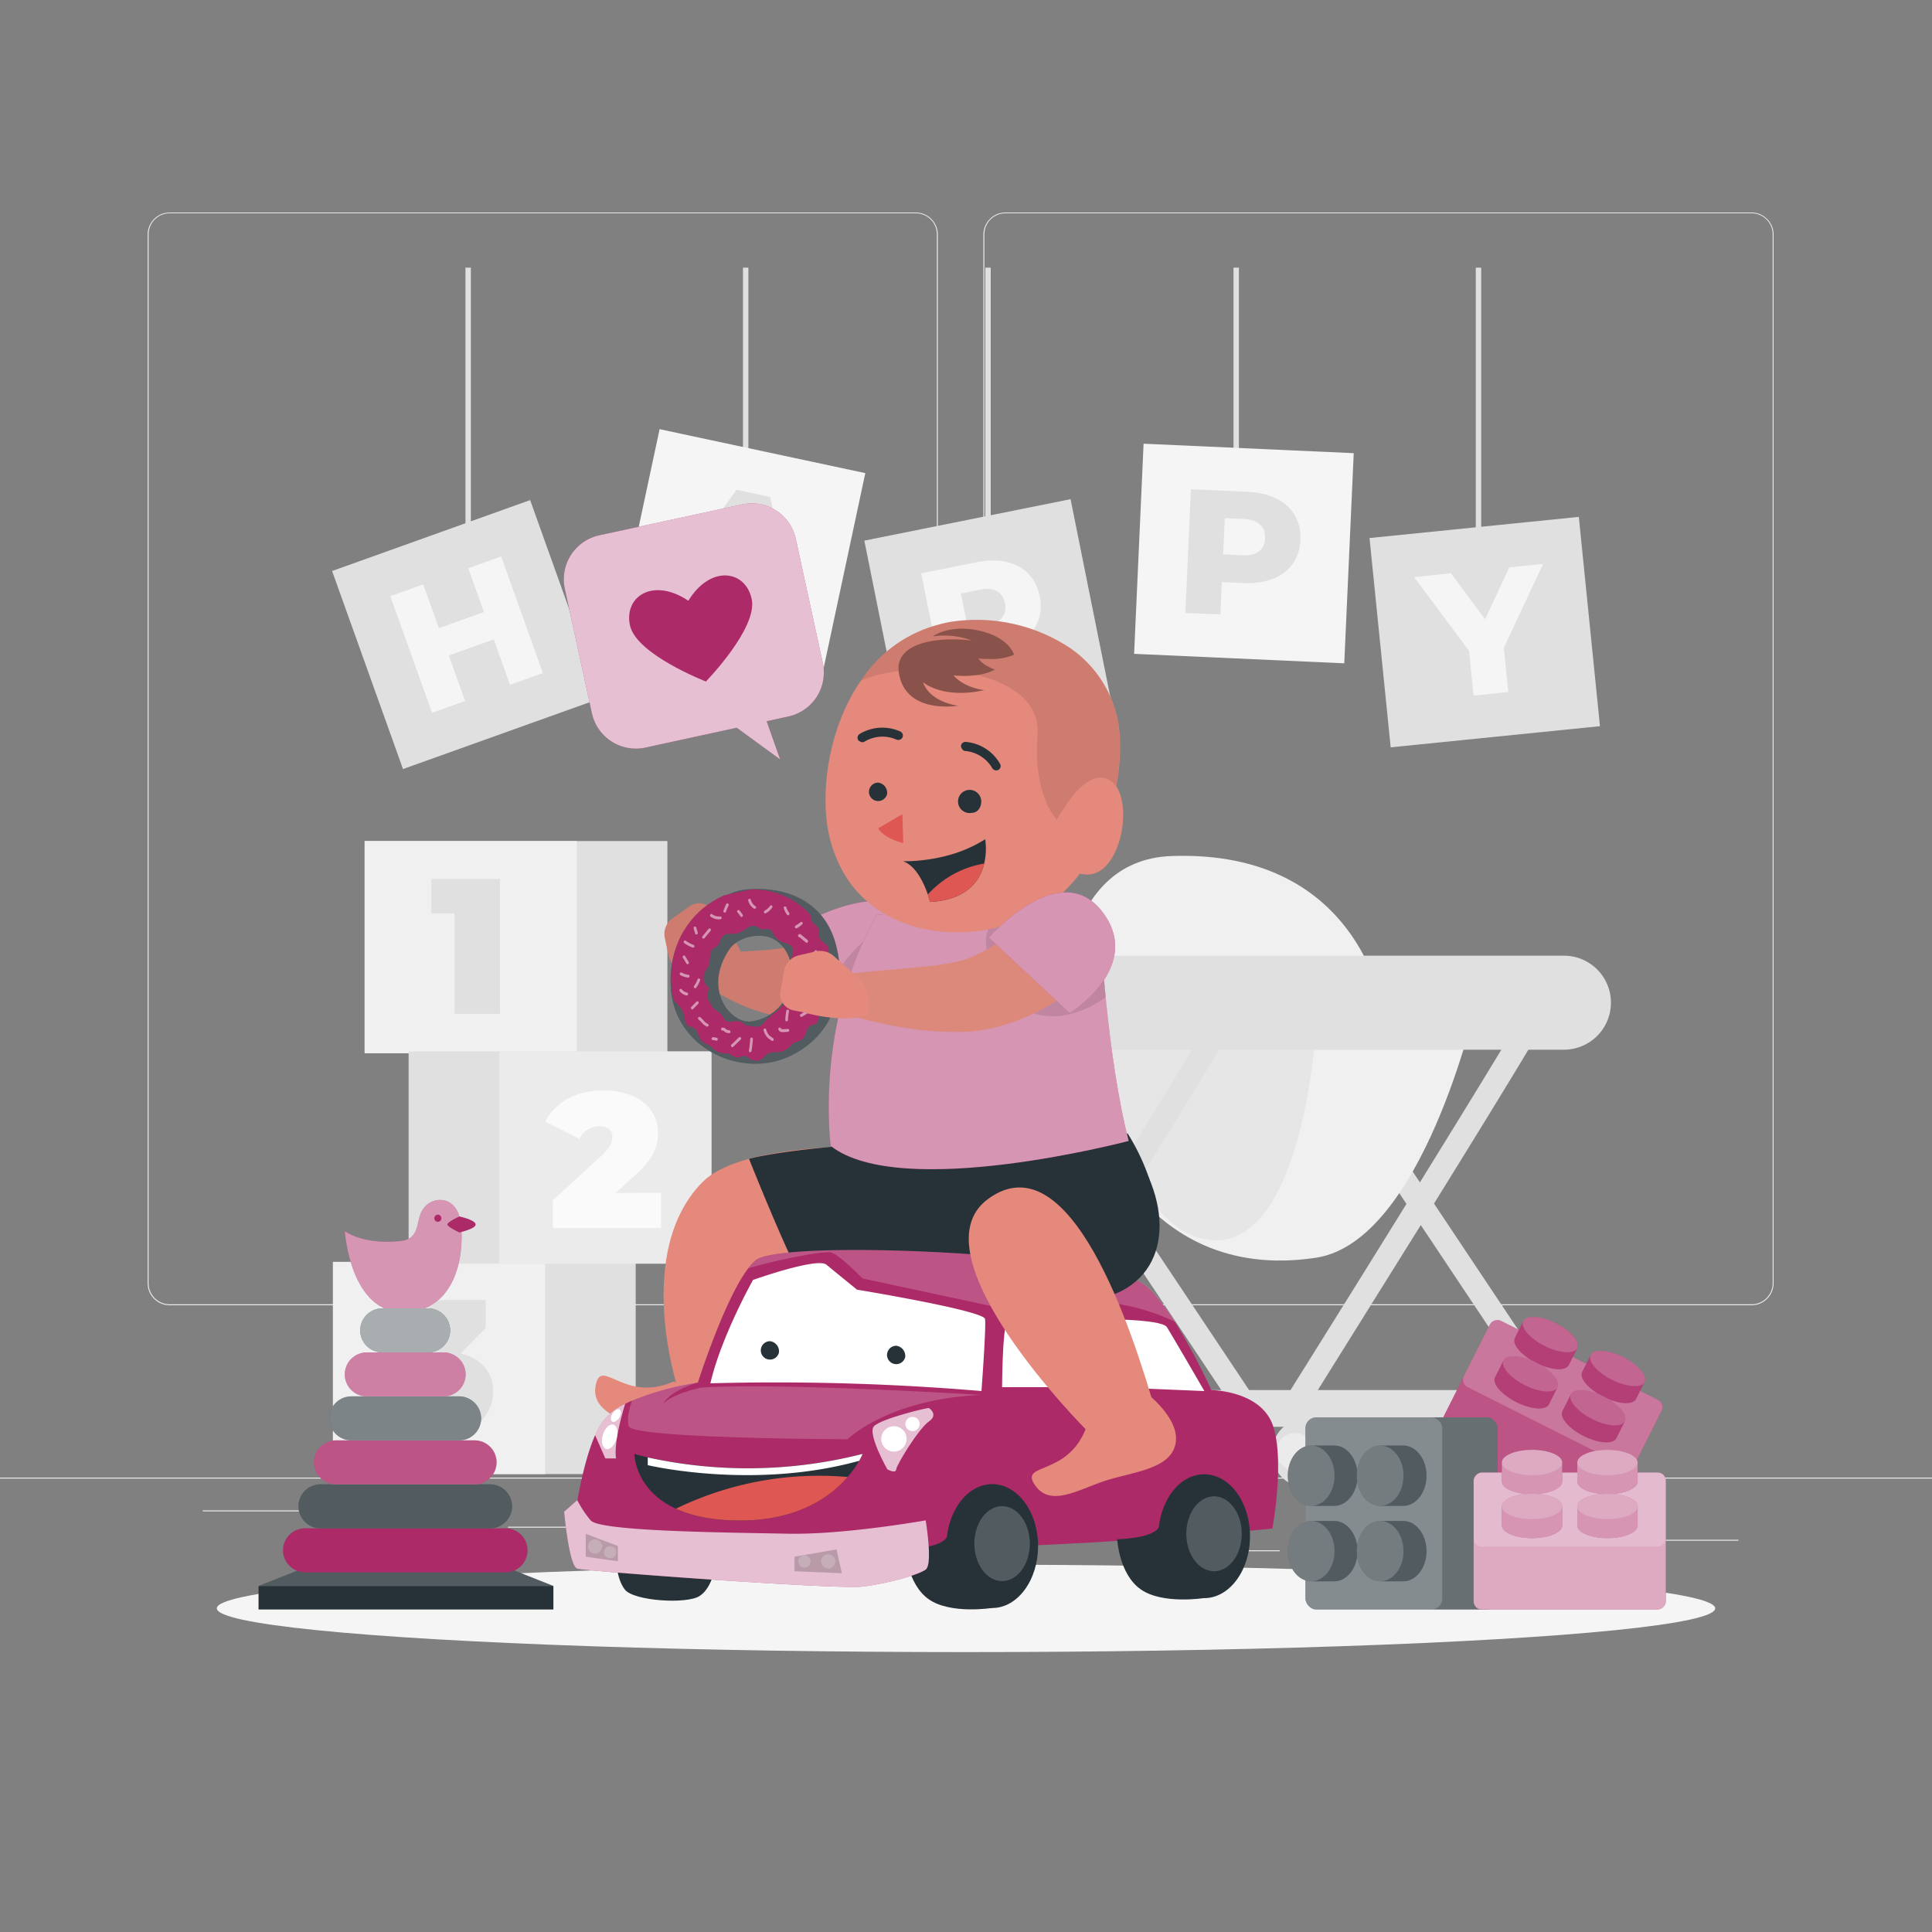 <svg xmlns="http://www.w3.org/2000/svg" viewBox="0 0 500 500"><rect x="0" y="0" width="500" height="500" fill="#808080" stroke="none"/><g id="freepik--background-complete--inject-2"><rect y="382.4" width="500" height="0.25" style="fill:#ebebeb"></rect><rect x="416.78" y="398.49" width="33.12" height="0.25" style="fill:#ebebeb"></rect><rect x="322.53" y="401.21" width="8.69" height="0.25" style="fill:#ebebeb"></rect><rect x="396.59" y="389.21" width="19.19" height="0.25" style="fill:#ebebeb"></rect><rect x="52.46" y="390.89" width="43.19" height="0.25" style="fill:#ebebeb"></rect><rect x="104.56" y="390.89" width="6.33" height="0.25" style="fill:#ebebeb"></rect><rect x="131.47" y="395.11" width="93.68" height="0.25" style="fill:#ebebeb"></rect><path d="M237,337.8H43.91a5.71,5.71,0,0,1-5.7-5.71V60.66A5.71,5.71,0,0,1,43.91,55H237a5.71,5.71,0,0,1,5.71,5.71V332.09A5.71,5.71,0,0,1,237,337.8ZM43.91,55.2a5.46,5.46,0,0,0-5.45,5.46V332.09a5.46,5.46,0,0,0,5.45,5.46H237a5.47,5.47,0,0,0,5.46-5.46V60.66A5.47,5.47,0,0,0,237,55.2Z" style="fill:#ebebeb"></path><path d="M453.31,337.8H260.21a5.72,5.72,0,0,1-5.71-5.71V60.66A5.72,5.72,0,0,1,260.21,55h193.1A5.71,5.71,0,0,1,459,60.66V332.09A5.71,5.71,0,0,1,453.31,337.8ZM260.21,55.2a5.47,5.47,0,0,0-5.46,5.46V332.09a5.47,5.47,0,0,0,5.46,5.46h193.1a5.47,5.47,0,0,0,5.46-5.46V60.66a5.47,5.47,0,0,0-5.46-5.46Z" style="fill:#ebebeb"></path><rect x="86.17" y="326.58" width="78.35" height="54.91" style="fill:#e0e0e0"></rect><rect x="86.17" y="326.58" width="54.91" height="54.91" style="fill:#f0f0f0"></rect><path d="M127.61,360.13c0,6-4.79,12-16,12A29.64,29.64,0,0,1,97.9,369l4-8.67a19.14,19.14,0,0,0,9.37,2.54c2.64,0,4.53-.9,4.53-2.69,0-1.5-1.14-2.39-4.13-2.39H107v-7.23l5.14-5.23H99.7v-8.87h26v7.22l-6.48,6.58C124.71,351.56,127.61,355.29,127.61,360.13Z" style="fill:#e0e0e0"></path><rect x="94.37" y="217.66" width="78.35" height="54.91" style="fill:#e0e0e0"></rect><rect x="94.37" y="217.66" width="54.91" height="54.91" style="fill:#f0f0f0"></rect><path d="M129.4,227.49v34.88H117.64v-26h-6v-8.87Z" style="fill:#e0e0e0"></path><rect x="105.76" y="272.12" width="78.35" height="54.91" transform="translate(289.86 599.15) rotate(180)" style="fill:#e0e0e0"></rect><rect x="129.19" y="272.12" width="54.91" height="54.91" transform="translate(313.3 599.15) rotate(180)" style="fill:#ebebeb"></rect><path d="M171.09,308.71v9.12h-28v-7.22L155.74,299c2.39-2.24,2.74-3.59,2.74-4.79,0-1.69-1.15-2.74-3.39-2.74a5.7,5.7,0,0,0-5.13,3.24l-8.87-4.43c2.54-4.79,7.57-8.08,15.1-8.08,8.27,0,14.1,4.29,14.1,10.92,0,3.44-.9,6.53-6,11.11l-5,4.53Z" style="fill:#fafafa"></path><path d="M409.16,368.5H328.5l2.88-4.59c9.88-15.77,21.75-34.8,32.61-52.34l-33.15-49.74,5-3.33L367.47,306c15.21-24.58,27.69-45,28.65-47.35a2.39,2.39,0,0,0-.16.91h6c0,1.24,0,2.15-30.84,51.93Zm-69.83-6H398l-30.3-45.45C356,335.79,344.53,354.2,339.33,362.5Z" style="fill:#e0e0e0"></path><path d="M303.19,221.54c50.14-1.76,55.16,41.81,55.16,41.81l23.5-3S368,321.27,340.64,325.49s-54.73-8.81-65.57-59.94C274.24,261.66,274.11,222.56,303.19,221.54Z" style="fill:#f0f0f0"></path><path d="M279.65,267.69s11.7,53,34.8,53.29,26.19-55.43,26.19-55.43Z" style="fill:#e6e6e6"></path><path d="M404.74,271.66H251.94a12.16,12.16,0,0,1-12.16-12.17h0a12.16,12.16,0,0,1,12.16-12.16h152.8a12.17,12.17,0,0,1,12.17,12.16h0A12.17,12.17,0,0,1,404.74,271.66Z" style="fill:#e0e0e0"></path><path d="M405.14,369.25H251.54a4.75,4.75,0,0,1-4.75-4.75h0a4.75,4.75,0,0,1,4.75-4.75h153.6a4.74,4.74,0,0,1,4.75,4.75h0A4.75,4.75,0,0,1,405.14,369.25Z" style="fill:#e0e0e0"></path><path d="M329.1,368.5H248.45l2.87-4.59c9.89-15.77,21.76-34.8,32.62-52.34l-33.15-49.74,5-3.33L287.42,306c15.21-24.58,27.69-45,28.65-47.35a2.39,2.39,0,0,0-.16.91h6c0,1.24,0,2.15-30.84,51.93Zm-69.82-6H317.9l-30.3-45.45C276,335.79,264.48,354.2,259.28,362.5Z" style="fill:#e0e0e0"></path><ellipse cx="252.4" cy="376" rx="8.24" ry="8.74" style="fill:#e0e0e0"></ellipse><ellipse cx="250.14" cy="376" rx="4.87" ry="5.16" style="fill:#ebebeb"></ellipse><ellipse cx="319.44" cy="376" rx="8.24" ry="8.74" style="fill:#e0e0e0"></ellipse><ellipse cx="317.19" cy="376" rx="4.87" ry="5.16" style="fill:#ebebeb"></ellipse><ellipse cx="404.49" cy="376" rx="8.24" ry="8.74" style="fill:#e0e0e0"></ellipse><path d="M407.11,376a4.87,4.87,0,1,1-4.87-5.16A5,5,0,0,1,407.11,376Z" style="fill:#ebebeb"></path><ellipse cx="337.45" cy="376" rx="8.24" ry="8.74" style="fill:#e0e0e0"></ellipse><path d="M340.06,376a4.87,4.87,0,1,1-4.86-5.16A5,5,0,0,1,340.06,376Z" style="fill:#ebebeb"></path><rect x="120.46" y="69.27" width="1.4" height="77.79" style="fill:#e0e0e0"></rect><rect x="192.28" y="69.27" width="1.4" height="70.91" style="fill:#e0e0e0"></rect><rect x="255" y="69.27" width="1.4" height="86.54" style="fill:#e0e0e0"></rect><rect x="319.23" y="69.27" width="1.4" height="77.79" style="fill:#e0e0e0"></rect><rect x="381.93" y="69.27" width="1.4" height="82.6" style="fill:#e0e0e0"></rect><rect x="93.52" y="137.02" width="54.44" height="54.44" transform="translate(-48.29 50.3) rotate(-19.7)" style="fill:#e0e0e0"></rect><path d="M129.69,144l10.81,30.18L132,177.24l-4.21-11.77-11.64,4.17,4.21,11.77-8.54,3.06L101,154.29l8.53-3.06,4.06,11.34,11.65-4.17-4.06-11.34Z" style="fill:#f5f5f5"></path><rect x="164.42" y="116.15" width="54.44" height="54.44" transform="translate(34.18 -36.87) rotate(12.06)" style="fill:#f5f5f5"></rect><path d="M196.13,154.35l-13.26-2.83-3.76,5.56-9.05-1.93,20.54-28.39,8.73,1.86,7.19,34.32-9.23-2Zm-1.2-7.09L193,136.36l-6.17,9.17Z" style="fill:#e0e0e0"></path><rect x="228.52" y="134.03" width="54.44" height="54.44" transform="translate(-26.77 53.57) rotate(-11.37)" style="fill:#e0e0e0"></rect><path d="M269.08,154.32c1.44,7.14-3.06,12.67-11.64,14.39l-5.47,1.1,1.65,8.22-8.89,1.78-6.32-31.43,14.37-2.88C261.35,143.77,267.64,147.13,269.08,154.32Zm-9,1.8c-.59-2.92-2.77-4.25-6.45-3.51l-4.94,1,1.85,9.21,4.94-1C259.18,161.07,260.68,159,260.1,156.12Z" style="fill:#f5f5f5"></path><rect x="294.71" y="116.03" width="54.44" height="54.44" transform="translate(6.77 -14.35) rotate(2.58)" style="fill:#f5f5f5"></rect><path d="M336.55,139.74c-.33,7.27-6,11.56-14.76,11.16l-5.59-.25-.37,8.37-9.06-.4,1.44-32,14.64.66C331.59,127.64,336.88,132.42,336.55,139.74Zm-9.15-.41c.13-3-1.67-4.8-5.42-5l-5-.23-.42,9.38,5,.23C325.31,143.91,327.26,142.26,327.4,139.33Z" style="fill:#e0e0e0"></path><rect x="357.03" y="136.39" width="54.44" height="54.44" transform="translate(-14.5 39.44) rotate(-5.77)" style="fill:#e0e0e0"></rect><path d="M389.19,167.66l1.16,11.44-9,.91-1.17-11.57-14.21-19.09,9.52-1,8.84,11.91,6.29-13.43,8.75-.89Z" style="fill:#f5f5f5"></path></g><g id="freepik--Shadow--inject-2"><ellipse id="freepik--path--inject-2" cx="250" cy="416.24" rx="193.89" ry="11.32" style="fill:#f5f5f5"></ellipse></g><g id="freepik--toy-2--inject-2"><rect x="383.07" y="343.06" width="35.45" height="49.73" rx="2.09" transform="translate(909.6 175.23) rotate(116.71)" style="fill:#AB2A67"></rect><rect x="383.07" y="343.06" width="35.45" height="49.73" rx="2.09" transform="translate(909.6 175.23) rotate(116.71)" style="fill:#fff;opacity:0.2"></rect><rect x="394.85" y="335.8" width="19.19" height="49.73" rx="2.09" transform="translate(908.4 161.45) rotate(116.71)" style="fill:#fff;opacity:0.2"></rect><path d="M423.41,362.07c.26-.52,1.95-3.87,2.21-4.4.82-1.61-1.65-4.5-5.5-6.44s-7.64-2.2-8.45-.58l-2.21,4.4c-.82,1.62,1.65,4.5,5.5,6.44S422.6,363.69,423.41,362.07Z" style="fill:#AB2A67"></path><path d="M423.41,362.07c.26-.52,1.95-3.87,2.21-4.4.82-1.61-1.65-4.5-5.5-6.44s-7.64-2.2-8.45-.58l-2.21,4.4c-.82,1.62,1.65,4.5,5.5,6.44S422.6,363.69,423.41,362.07Z" style="fill:#fff;opacity:0.1"></path><path d="M417.17,357.09c-3.85-1.94-6.32-4.82-5.5-6.44s4.6-1.35,8.45.58,6.32,4.83,5.5,6.44S421,359,417.17,357.09Z" style="fill:#fff;opacity:0.2"></path><path d="M406,353.3c.27-.53,1.95-3.88,2.22-4.4.81-1.62-1.66-4.5-5.51-6.44s-7.64-2.2-8.45-.58c-.26.52-2,3.87-2.21,4.4-.82,1.61,1.65,4.5,5.5,6.44S405.16,354.91,406,353.3Z" style="fill:#AB2A67"></path><path d="M406,353.3c.27-.53,1.95-3.88,2.22-4.4.81-1.62-1.66-4.5-5.51-6.44s-7.64-2.2-8.45-.58c-.26.52-2,3.87-2.21,4.4-.82,1.61,1.65,4.5,5.5,6.44S405.16,354.91,406,353.3Z" style="fill:#fff;opacity:0.1"></path><path d="M399.73,348.32c-3.85-1.94-6.31-4.82-5.5-6.44s4.6-1.36,8.45.58,6.32,4.82,5.51,6.44S403.59,350.26,399.73,348.32Z" style="fill:#fff;opacity:0.2"></path><path d="M418.3,372.23c.26-.53,1.95-3.88,2.21-4.4.82-1.62-1.65-4.5-5.5-6.44s-7.64-2.2-8.45-.58c-.27.52-1.95,3.87-2.21,4.4-.82,1.62,1.65,4.5,5.5,6.44S417.49,373.85,418.3,372.23Z" style="fill:#AB2A67"></path><path d="M418.3,372.23c.26-.53,1.95-3.88,2.21-4.4.82-1.62-1.65-4.5-5.5-6.44s-7.64-2.2-8.45-.58c-.27.52-1.95,3.87-2.21,4.4-.82,1.62,1.65,4.5,5.5,6.44S417.49,373.85,418.3,372.23Z" style="fill:#fff;opacity:0.1"></path><path d="M412.06,367.25c-3.85-1.94-6.32-4.82-5.5-6.44s4.59-1.36,8.45.58,6.32,4.82,5.5,6.44S415.92,369.19,412.06,367.25Z" style="fill:#fff;opacity:0.2"></path><path d="M400.86,363.46l2.21-4.4c.82-1.62-1.65-4.5-5.5-6.44s-7.64-2.2-8.45-.58c-.26.52-1.95,3.87-2.21,4.4-.82,1.61,1.65,4.49,5.5,6.43S400.05,365.07,400.86,363.46Z" style="fill:#AB2A67"></path><path d="M400.86,363.46l2.21-4.4c.82-1.62-1.65-4.5-5.5-6.44s-7.64-2.2-8.45-.58c-.26.52-1.95,3.87-2.21,4.4-.82,1.61,1.65,4.49,5.5,6.43S400.05,365.07,400.86,363.46Z" style="fill:#fff;opacity:0.1"></path><path d="M394.62,358.48c-3.85-1.94-6.31-4.83-5.5-6.44s4.6-1.36,8.45.58,6.32,4.82,5.5,6.44S398.48,360.41,394.62,358.48Z" style="fill:#fff;opacity:0.2"></path><rect x="337.84" y="366.81" width="49.73" height="49.73" rx="2.83" style="fill:#263238"></rect><rect x="337.84" y="366.81" width="49.73" height="49.73" rx="2.83" style="fill:#fff;opacity:0.3"></rect><rect x="337.84" y="366.81" width="35.42" height="49.73" rx="2.83" style="fill:#fff;opacity:0.2"></rect><path d="M345.28,374.1h-5.95c-3.34,0-6.05,3.5-6.05,7.81s2.71,7.81,6.05,7.81h5.95c3.34,0,6.05-3.49,6.05-7.81S348.62,374.1,345.28,374.1Z" style="fill:#263238"></path><path d="M345.28,374.1h-5.95c-3.34,0-6.05,3.5-6.05,7.81s2.71,7.81,6.05,7.81h5.95c3.34,0,6.05-3.49,6.05-7.81S348.62,374.1,345.28,374.1Z" style="fill:#fff;opacity:0.2"></path><ellipse cx="339.33" cy="381.91" rx="6.05" ry="7.81" style="fill:#fff;opacity:0.2"></ellipse><path d="M345.28,393.62h-5.95c-3.34,0-6.05,3.5-6.05,7.81s2.71,7.81,6.05,7.81h5.95c3.34,0,6.05-3.49,6.05-7.81S348.62,393.62,345.28,393.62Z" style="fill:#263238"></path><path d="M345.28,393.62h-5.95c-3.34,0-6.05,3.5-6.05,7.81s2.71,7.81,6.05,7.81h5.95c3.34,0,6.05-3.49,6.05-7.81S348.62,393.62,345.28,393.62Z" style="fill:#fff;opacity:0.2"></path><ellipse cx="339.33" cy="401.43" rx="6.05" ry="7.81" style="fill:#fff;opacity:0.2"></ellipse><path d="M363.13,374.1h-5.95c-3.34,0-6.05,3.5-6.05,7.81s2.71,7.81,6.05,7.81h5.95c3.34,0,6.05-3.49,6.05-7.81S366.47,374.1,363.13,374.1Z" style="fill:#263238"></path><path d="M363.13,374.1h-5.95c-3.34,0-6.05,3.5-6.05,7.81s2.71,7.81,6.05,7.81h5.95c3.34,0,6.05-3.49,6.05-7.81S366.47,374.1,363.13,374.1Z" style="fill:#fff;opacity:0.2"></path><ellipse cx="357.18" cy="381.91" rx="6.05" ry="7.81" style="fill:#fff;opacity:0.2"></ellipse><path d="M363.13,393.62h-5.95c-3.34,0-6.05,3.5-6.05,7.81s2.71,7.81,6.05,7.81h5.95c3.34,0,6.05-3.49,6.05-7.81S366.47,393.62,363.13,393.62Z" style="fill:#263238"></path><path d="M363.13,393.62h-5.95c-3.34,0-6.05,3.5-6.05,7.81s2.71,7.81,6.05,7.81h5.95c3.34,0,6.05-3.49,6.05-7.81S366.47,393.62,363.13,393.62Z" style="fill:#fff;opacity:0.2"></path><ellipse cx="357.18" cy="401.43" rx="6.05" ry="7.81" style="fill:#fff;opacity:0.2"></ellipse><rect x="388.53" y="373.95" width="35.45" height="49.73" rx="2.09" transform="translate(805.06 -7.44) rotate(90)" style="fill:#AB2A67"></rect><rect x="388.53" y="373.95" width="35.45" height="49.73" rx="2.09" transform="translate(805.06 -7.44) rotate(90)" style="fill:#fff;opacity:0.6"></rect><rect x="396.65" y="365.82" width="19.19" height="49.73" rx="2.09" transform="translate(796.94 -15.57) rotate(90)" style="fill:#fff;opacity:0.2"></rect><path d="M423.82,383.42V378.5c0-1.81-3.49-3.28-7.81-3.28s-7.81,1.47-7.81,3.28v4.92c0,1.81,3.5,3.28,7.81,3.28S423.82,385.23,423.82,383.42Z" style="fill:#AB2A67"></path><path d="M423.82,383.42V378.5c0-1.81-3.49-3.28-7.81-3.28s-7.81,1.47-7.81,3.28v4.92c0,1.81,3.5,3.28,7.81,3.28S423.82,385.23,423.82,383.42Z" style="fill:#fff;opacity:0.5"></path><path d="M416,381.78c-4.31,0-7.81-1.47-7.81-3.28s3.5-3.28,7.81-3.28,7.81,1.47,7.81,3.28S420.33,381.78,416,381.78Z" style="fill:#fff;opacity:0.2"></path><path d="M404.3,383.42V378.5c0-1.81-3.5-3.28-7.81-3.28s-7.81,1.47-7.81,3.28v4.92c0,1.81,3.5,3.28,7.81,3.28S404.3,385.23,404.3,383.42Z" style="fill:#AB2A67"></path><path d="M404.3,383.42V378.5c0-1.81-3.5-3.28-7.81-3.28s-7.81,1.47-7.81,3.28v4.92c0,1.81,3.5,3.28,7.81,3.28S404.3,385.23,404.3,383.42Z" style="fill:#fff;opacity:0.5"></path><path d="M396.49,381.78c-4.31,0-7.81-1.47-7.81-3.28s3.5-3.28,7.81-3.28,7.81,1.47,7.81,3.28S400.8,381.78,396.49,381.78Z" style="fill:#fff;opacity:0.2"></path><path d="M423.82,394.79v-4.92c0-1.81-3.49-3.28-7.81-3.28s-7.81,1.47-7.81,3.28v4.92c0,1.81,3.5,3.28,7.81,3.28S423.82,396.6,423.82,394.79Z" style="fill:#AB2A67"></path><path d="M423.82,394.79v-4.92c0-1.81-3.49-3.28-7.81-3.28s-7.81,1.47-7.81,3.28v4.92c0,1.81,3.5,3.28,7.81,3.28S423.82,396.6,423.82,394.79Z" style="fill:#fff;opacity:0.5"></path><path d="M416,393.15c-4.31,0-7.81-1.47-7.81-3.28s3.5-3.28,7.81-3.28,7.81,1.47,7.81,3.28S420.33,393.15,416,393.15Z" style="fill:#fff;opacity:0.2"></path><path d="M404.3,394.79v-4.92c0-1.81-3.5-3.28-7.81-3.28s-7.81,1.47-7.81,3.28v4.92c0,1.81,3.5,3.28,7.81,3.28S404.3,396.6,404.3,394.79Z" style="fill:#AB2A67"></path><path d="M404.3,394.79v-4.92c0-1.81-3.5-3.28-7.81-3.28s-7.81,1.47-7.81,3.28v4.92c0,1.81,3.5,3.28,7.81,3.28S404.3,396.6,404.3,394.79Z" style="fill:#fff;opacity:0.5"></path><path d="M396.49,393.15c-4.31,0-7.81-1.47-7.81-3.28s3.5-3.28,7.81-3.28,7.81,1.47,7.81,3.28S400.8,393.15,396.49,393.15Z" style="fill:#fff;opacity:0.2"></path></g><g id="freepik--toy-1--inject-2"><polygon points="143.22 410.45 143.22 416.54 66.91 416.54 66.91 410.45 86.26 402.79 123.87 402.79 143.22 410.45" style="fill:#263238"></polygon><polygon points="143.22 410.45 143.22 410.51 66.91 410.51 66.91 410.45 86.26 402.79 123.87 402.79 143.22 410.45" style="fill:#fff;opacity:0.2"></polygon><path d="M103.51,321.19c5.7-.58,3.75-5.34,6.13-8.51s8.31-3.36,9.49,3.17,0,23.2-14.25,23.77-15.65-21-15.65-21S93.81,322.18,103.51,321.19Z" style="fill:#AB2A67"></path><path d="M103.51,321.19c5.7-.58,3.75-5.34,6.13-8.51s8.31-3.36,9.49,3.17,0,23.2-14.25,23.77-15.65-21-15.65-21S93.81,322.18,103.51,321.19Z" style="fill:#fff;opacity:0.5"></path><path d="M118.89,314.82s4,.83,4.2,2-4.2,2.14-4.2,2.14-3.12-1.43-3.12-2.08S118.89,314.82,118.89,314.82Z" style="fill:#AB2A67"></path><path d="M114.24,315.28a.92.92,0,1,1-.92-.92A.92.92,0,0,1,114.24,315.28Z" style="fill:#AB2A67"></path><path d="M130.84,406.92H78.94a5.72,5.72,0,0,1-5.7-5.7h0a5.72,5.72,0,0,1,5.7-5.7h51.9a5.72,5.72,0,0,1,5.7,5.7h0A5.72,5.72,0,0,1,130.84,406.92Z" style="fill:#AB2A67"></path><path d="M126.83,395.54H82.94a5.72,5.72,0,0,1-5.7-5.7h0a5.71,5.71,0,0,1,5.7-5.7h43.89a5.71,5.71,0,0,1,5.7,5.7h0A5.72,5.72,0,0,1,126.83,395.54Z" style="fill:#263238"></path><path d="M122.82,384.15H86.94a5.71,5.71,0,0,1-5.7-5.69h0a5.71,5.71,0,0,1,5.7-5.7h35.88a5.71,5.71,0,0,1,5.7,5.7h0A5.71,5.71,0,0,1,122.82,384.15Z" style="fill:#AB2A67"></path><path d="M118.82,372.77H90.93a5.71,5.71,0,0,1-5.7-5.69h0a5.72,5.72,0,0,1,5.7-5.7h27.89a5.72,5.72,0,0,1,5.7,5.7h0A5.71,5.71,0,0,1,118.82,372.77Z" style="fill:#263238"></path><path d="M114.81,361.39H94.93a5.72,5.72,0,0,1-5.7-5.7h0a5.71,5.71,0,0,1,5.7-5.69h19.88a5.71,5.71,0,0,1,5.7,5.69h0A5.72,5.72,0,0,1,114.81,361.39Z" style="fill:#AB2A67"></path><path d="M110.8,350H98.93a5.71,5.71,0,0,1-5.7-5.7h0a5.72,5.72,0,0,1,5.7-5.7H110.8a5.72,5.72,0,0,1,5.7,5.7h0A5.71,5.71,0,0,1,110.8,350Z" style="fill:#263238"></path><path d="M126.83,395.54H82.94a5.72,5.72,0,0,1-5.7-5.7h0a5.71,5.71,0,0,1,5.7-5.7h43.89a5.71,5.71,0,0,1,5.7,5.7h0A5.72,5.72,0,0,1,126.83,395.54Z" style="fill:#fff;opacity:0.2"></path><path d="M122.82,384.15H86.94a5.71,5.71,0,0,1-5.7-5.69h0a5.71,5.71,0,0,1,5.7-5.7h35.88a5.71,5.71,0,0,1,5.7,5.7h0A5.71,5.71,0,0,1,122.82,384.15Z" style="fill:#fff;opacity:0.2"></path><path d="M118.82,372.77H90.93a5.71,5.71,0,0,1-5.7-5.69h0a5.72,5.72,0,0,1,5.7-5.7h27.89a5.72,5.72,0,0,1,5.7,5.7h0A5.71,5.71,0,0,1,118.82,372.77Z" style="fill:#fff;opacity:0.4"></path><path d="M114.81,361.39H94.93a5.72,5.72,0,0,1-5.7-5.7h0a5.71,5.71,0,0,1,5.7-5.69h19.88a5.71,5.71,0,0,1,5.7,5.69h0A5.72,5.72,0,0,1,114.81,361.39Z" style="fill:#fff;opacity:0.4"></path><path d="M110.8,350H98.93a5.71,5.71,0,0,1-5.7-5.7h0a5.72,5.72,0,0,1,5.7-5.7H110.8a5.72,5.72,0,0,1,5.7,5.7h0A5.71,5.71,0,0,1,110.8,350Z" style="fill:#fff;opacity:0.6"></path></g><g id="freepik--speech-bubble--inject-2"><path d="M155.1,138.54l37-8a11.64,11.64,0,0,1,13.85,8.91l7,32.17A11.64,11.64,0,0,1,204,185.43l-5.6,1.22,3.49,9.88-11.22-8.2-23.63,5.14a11.65,11.65,0,0,1-13.86-8.91l-7-32.16A11.65,11.65,0,0,1,155.1,138.54Z" style="fill:#AB2A67"></path><path d="M155.1,138.54l37-8a11.64,11.64,0,0,1,13.85,8.91l7,32.17A11.64,11.64,0,0,1,204,185.43l-5.6,1.22,3.49,9.88-11.22-8.2-23.63,5.14a11.65,11.65,0,0,1-13.86-8.91l-7-32.16A11.65,11.65,0,0,1,155.1,138.54Z" style="fill:#fff;opacity:0.7"></path><path d="M178.14,155.47c-9.1-6.11-16.73-1.12-15.1,6.4s19.65,14.5,19.65,14.5,13.48-13.83,11.85-21.35S183.89,146.13,178.14,155.47Z" style="fill:#AB2A67"></path></g><g id="freepik--Character--inject-2"><g id="freepik--group--inject-2"><path d="M232.69,252.94c-.9.61-1.66,1.08-2.5,1.58s-1.66,1-2.5,1.42c-1.68.92-3.4,1.77-5.18,2.58s-3.6,1.58-5.54,2.28a52.19,52.19,0,0,1-6.36,1.87,28.66,28.66,0,0,1-4.2.62c-.72,0-1.42,0-2.11,0l-1.86-.17a36.36,36.36,0,0,1-6.35-1.46,49.79,49.79,0,0,1-5.58-2.2,41.1,41.1,0,0,1-5.24-2.89,5.43,5.43,0,0,1,2.29-9.94l.43,0c3.5-.42,7.09-.49,10.31-.79a40.57,40.57,0,0,0,4.4-.53l.83-.2.58-.22a6,6,0,0,1,1.06-.55c1.05-.5,2.38-1.19,3.73-1.93s2.78-1.53,4.2-2.36l4.34-2.5,2.19-1.24c.72-.4,1.51-.83,2.15-1.16l.3-.15a10.46,10.46,0,0,1,10.61,18Z" style="fill:#e4897b"></path><path d="M232.69,252.94c-.9.61-1.66,1.08-2.5,1.58s-1.66,1-2.5,1.42c-1.68.92-3.4,1.77-5.18,2.58s-3.6,1.58-5.54,2.28a52.19,52.19,0,0,1-6.36,1.87,28.66,28.66,0,0,1-4.2.62c-.72,0-1.42,0-2.11,0l-1.86-.17a36.36,36.36,0,0,1-6.35-1.46,49.79,49.79,0,0,1-5.58-2.2,41.1,41.1,0,0,1-5.24-2.89,5.43,5.43,0,0,1,2.29-9.94l.43,0c3.5-.42,7.09-.49,10.31-.79a40.57,40.57,0,0,0,4.4-.53l.83-.2.58-.22a6,6,0,0,1,1.06-.55c1.05-.5,2.38-1.19,3.73-1.93s2.78-1.53,4.2-2.36l4.34-2.5,2.19-1.24c.72-.4,1.51-.83,2.15-1.16l.3-.15a10.46,10.46,0,0,1,10.61,18Z" style="opacity:0.1"></path><path d="M184.53,235.68l1.63,2.25s6.51,7.19,7.53,14.54l-1.67,1a9.67,9.67,0,0,1-8.86.56l-2.71-1.18-4.47-2a5.22,5.22,0,0,1-3-3.69l-.91-4.37a5,5,0,0,1,1.9-5.09l4.13-2.9.39-.27A4.32,4.32,0,0,1,184.53,235.68Z" style="fill:#e4897b"></path><path d="M220.11,257.51,207,239.41s20.65-12,28.73-2.75S220.11,257.51,220.11,257.51Z" style="fill:#AB2A67"></path><path d="M228.74,252.28a65.53,65.53,0,0,1-8.63,5.23l-3.82-5.29L207,239.41s20.65-12,28.74-2.75C240.41,242,234.56,248.07,228.74,252.28Z" style="fill:#fff;opacity:0.5"></path><path d="M228.74,252.28a65.53,65.53,0,0,1-8.63,5.23l-3.82-5.29a36.62,36.62,0,0,1,8.59-9.75A21.33,21.33,0,0,1,228.74,252.28Z" style="opacity:0.1"></path><path d="M184.53,235.68l1.63,2.25s6.51,7.19,7.53,14.54l-1.67,1a9.67,9.67,0,0,1-8.86.56l-2.71-1.18-4.47-2a5.22,5.22,0,0,1-3-3.69l-.91-4.37a5,5,0,0,1,1.9-5.09l4.13-2.9.39-.27A4.32,4.32,0,0,1,184.53,235.68Z" style="opacity:0.1"></path><path d="M175.36,359.09s-11.5-35,6.46-53.18,112.94-4.56,112.94-4.56l-6.18,41.74S214,329.17,208.1,332.4s-10.69,34.74-10.69,34.74Z" style="fill:#e4897b"></path><path d="M193.85,299.91s9.1,22.94,14.25,32.49c3.16,5.87,36.84,8.46,62.33,9.58a27.47,27.47,0,0,0,27.41-35.64,55.77,55.77,0,0,0-6-13S216,294.27,193.85,299.91Z" style="fill:#263238"></path><path d="M191.34,362.86s1.33,11-4.4,14.45-13-3.26-19.51-6.66-14.76-5.37-13.22-12.35,7.39,4.83,20.07-.74Z" style="fill:#e4897b"></path><path d="M161.73,386.23s-5.18,18.61,0,25.17c2.32,2.94,16,3.83,19.35,1.63,6.59-4.31,4.75-23.24,4.75-23.24Z" style="fill:#263238"></path><path d="M329.29,395.59s-115.77,12.11-181,0c0,0,1.83-15.34,5.74-24.2h0a21.45,21.45,0,0,1,1.8-3.33,16.15,16.15,0,0,1,6-4.76c.58-.3,1.17-.58,1.78-.84a73.93,73.93,0,0,1,17-4.65h0s6.76-21.3,13-29.52a12.52,12.52,0,0,1,2-2.16c6.72-5.53,89-1.78,100.28,6.14,2.64,1.85,5.54,5.67,8.21,9.89a162.1,162.1,0,0,1,9.4,17.6s13,.09,16,9.37S329.29,395.59,329.29,395.59Z" style="fill:#AB2A67"></path><path d="M183.85,358A632.35,632.35,0,0,1,254,360s1.24-16.43.93-18.63-33.14-7.61-33.14-7.61-5.53-4.49-7.91-6.46-19,3.95-19,3.95S186.62,345.93,183.85,358Z" style="fill:#fff"></path><path d="M234.27,351.18a2.38,2.38,0,1,1-2.32-2.9A2.66,2.66,0,0,1,234.27,351.18Z" style="fill:#263238"></path><path d="M201.6,350a2.38,2.38,0,1,1-2.32-2.9A2.66,2.66,0,0,1,201.6,350Z" style="fill:#263238"></path><path d="M223.24,376.27a13.89,13.89,0,0,1-.89,1.79,25.61,25.61,0,0,1-3,4.19c-4.4,5.1-13.15,11.58-29.06,11.25-6.7-.14-11.68-1.34-15.38-3.05-10.73-4.95-10.73-14.18-10.73-14.18s1.22.38,3.44.89A120.51,120.51,0,0,0,223.24,376.27Z" style="fill:#263238"></path><path d="M219.37,382.25c-4.4,5.1-13.15,11.58-29.06,11.25-6.7-.14-11.68-1.34-15.38-3.05A84.64,84.64,0,0,1,219.37,382.25Z" style="fill:#de5753"></path><path d="M223.24,376.27a13.89,13.89,0,0,1-.89,1.79c-27.52,7.62-54.71,1.12-54.71,1.12v-2A120.51,120.51,0,0,0,223.24,376.27Z" style="fill:#fff"></path><ellipse cx="256.79" cy="400.12" rx="11.86" ry="16.03" style="fill:#263238"></ellipse><ellipse cx="259.34" cy="399.49" rx="7.18" ry="9.7" style="fill:#fff;opacity:0.2"></ellipse><path d="M245.06,397.76c-1.55,3-10.79,3.16-10.79,3.16s.47,9.07,6.14,13,16.38,2.21,16.38,2.21Z" style="fill:#263238"></path><ellipse cx="311.64" cy="397.57" rx="11.86" ry="16.03" style="fill:#263238"></ellipse><ellipse cx="314.19" cy="396.94" rx="7.18" ry="9.7" style="fill:#fff;opacity:0.2"></ellipse><path d="M299.92,395.21c-1.56,3-10.79,3.15-10.79,3.15s.47,9.07,6.14,13,16.37,2.21,16.37,2.21Z" style="fill:#263238"></path><path d="M149.39,388.23l-3.39,3s1.23,14.05,3.39,14.73,67.48,5.45,73.85,4.65,14.41-3,16.32-4.4,0-12.74,0-12.74-21,3.76-35.8,3.45-48.53-.54-50.9-3.45A28.3,28.3,0,0,1,149.39,388.23Z" style="fill:#AB2A67"></path><path d="M240.41,364.4c-.58-.1-12.45,2.8-14.23,4.71s3.45,11.13,3.45,11.13,2.16,1.3,2.32,0,5.88-10.6,8.46-12.38S240.41,364.4,240.41,364.4Z" style="fill:#fff;opacity:0.7"></path><path d="M159.43,377.44h-2.77L154,371.39h0a21.45,21.45,0,0,1,1.8-3.33,16.15,16.15,0,0,1,6-4.76S158.74,372.79,159.43,377.44Z" style="fill:#fff;opacity:0.7"></path><path d="M253.87,361c-24.13,1.11-34.5,11.47-34.5,11.47s-55.89-.11-56.68-3.4c-.53-2.18.3-5,.92-6.66a73.93,73.93,0,0,1,17-4.65c-8.08,2.6-8.84,5.49-8.84,5.49,2.21-2.58,9.66-4.14,9.66-4.14C202,357.76,253.87,361,253.87,361Z" style="fill:#fff;opacity:0.2"></path><path d="M304.21,342.14a54.93,54.93,0,0,0-16.71-4.95c-14.44-1.58-27.5,1.58-29.28,1.19s-35-7.52-35-7.52-6-6.13-8.14-6.72-17.6,2.77-21.38,4.13a12.52,12.52,0,0,1,2-2.16c6.72-5.53,89-1.78,100.28,6.14C298.64,334.1,301.54,337.92,304.21,342.14Z" style="fill:#fff;opacity:0.2"></path><path d="M259.34,359s.07-15.47,1.26-16.53,16.17-1.61,18-1S283.74,359,283.74,359Z" style="fill:#fff"></path><path d="M287.5,359,283,341.38s17.6-.16,19,2.08,9.7,16.55,9.7,16.55Z" style="fill:#fff"></path><path d="M149.39,388.23l-3.39,3s1.23,14.05,3.39,14.73,67.48,5.45,73.85,4.65,14.41-3,16.32-4.4,0-12.74,0-12.74-21,3.76-35.8,3.45-48.53-.54-50.9-3.45A28.3,28.3,0,0,1,149.39,388.23Z" style="fill:#fff;opacity:0.7"></path><polygon points="216.49 400.98 217.87 407.15 205.61 406.64 205.61 402.88 216.49 400.98" style="opacity:0.2"></polygon><polygon points="151.59 396.94 159.91 400.12 159.91 404.06 151.59 402.88 151.59 396.94" style="opacity:0.2"></polygon><circle cx="214.33" cy="404.08" r="1.85" style="fill:#fff;opacity:0.2"></circle><circle cx="153.99" cy="400.24" r="1.85" style="fill:#fff;opacity:0.2"></circle><path d="M209.78,404.08a1.59,1.59,0,1,1-1.59-1.58A1.59,1.59,0,0,1,209.78,404.08Z" style="fill:#fff;opacity:0.2"></path><path d="M159.49,401.7a1.59,1.59,0,1,1-1.58-1.58A1.59,1.59,0,0,1,159.49,401.7Z" style="fill:#fff;opacity:0.2"></path><circle cx="231.34" cy="372.39" r="3.28" style="fill:#fff"></circle><path d="M159.55,372.37c-.52,1.73-1.73,2.9-2.7,2.61s-1.34-1.93-.82-3.67,1.73-2.9,2.7-2.61S160.07,370.63,159.55,372.37Z" style="fill:#fff"></path><path d="M238,368.53a1.84,1.84,0,1,1-1.84-1.84A1.84,1.84,0,0,1,238,368.53Z" style="fill:#fff"></path><path d="M160.26,366.89c-.54.86-1.37,1.31-1.85,1s-.43-1.24.11-2.1,1.37-1.31,1.85-1S160.8,366,160.26,366.89Z" style="fill:#fff"></path><path d="M274.69,336.85c-7.17-.36-20.82-5.05-24-15.87-6-20.59,41.42-28.19,46.58-16.29C304.62,321.61,297.81,338,274.69,336.85Z" style="fill:#263238"></path><path d="M296.84,360.66s8.85,6.67,7.35,13.19-11.38,7.11-18.33,9.42-14.1,6.91-18.07,1,8.61-2,13.4-15Z" style="fill:#e4897b"></path><path d="M281.15,370.08s-45.26-45.36-25.4-59.82c21.06-15.35,37.14,33.18,43.55,55.92Z" style="fill:#e4897b"></path><path d="M216.29,244.31c-2.84-10.55-12.1-15.17-23.49-14.1-4.78.45-20.52,7.61-19.18,25.72,1.15,15.44,18.26,23.25,30.69,17.45S219.13,254.87,216.29,244.31ZM204.93,253a12.22,12.22,0,0,1-10.61,11.37c-5.21.51-12.45-8.13-5.72-18.45,2.26-3.47,7.32-4.31,10.32-3.41S205.23,246.82,204.93,253Z" style="fill:#263238"></path><path d="M216.29,244.31c-2.84-10.55-12.1-15.17-23.49-14.1-4.78.45-20.52,7.61-19.18,25.72,1.15,15.44,18.26,23.25,30.69,17.45S219.13,254.87,216.29,244.31ZM204.93,253a12.22,12.22,0,0,1-10.61,11.37c-5.21.51-12.45-8.13-5.72-18.45,2.26-3.47,7.32-4.31,10.32-3.41S205.23,246.82,204.93,253Z" style="fill:#fff;opacity:0.2"></path><path d="M214.39,256.74a11.29,11.29,0,0,1-.22-1.92c.07-1,.75-1.92.63-2.92a16.5,16.5,0,0,0-.67-1.9,5.25,5.25,0,0,1,0-2.64,4.44,4.44,0,0,0,.36-1.67,2.38,2.38,0,0,0-1-1.55c-.79-.64-1.36-.81-1.51-2-.07-.5-.07-1-.15-1.5a1.84,1.84,0,0,0-.2-.64c-.44-.76-1.31-.88-1.58-1.78-.17-.52-.2-1.06-.4-1.55a19.9,19.9,0,0,0-12-6.3,18.86,18.86,0,0,0-3.26-.17c-2.19.41-4.73,1-7.08,1.56a22.75,22.75,0,0,0-13.41,18.08,24.15,24.15,0,0,0,.46,8.89h0c1.17,1.49,2.55,2.58,2.87,4.75a3.3,3.3,0,0,0,.46,1.66c.49.62,1.41.58,2,1,.8.55,1,1.68,1.44,2.56.74,1.41,2,1.37,3.06,2.29a4.82,4.82,0,0,0,3.08,1.64,2.91,2.91,0,0,1,1.65.2,4.9,4.9,0,0,0,1.77.88,2.27,2.27,0,0,0,1-.2,2.69,2.69,0,0,1,1-.22c.5,0,1.08.59,1.57.81a3,3,0,0,0,2.49.24c.81-.42,1.3-1.33,2.12-1.73a4.32,4.32,0,0,1,1.86-.32,5,5,0,0,0,3.68-1.38,5.5,5.5,0,0,1,.63-.73,3.43,3.43,0,0,1,1.34-.62,3.36,3.36,0,0,0,1.43-.79,6.84,6.84,0,0,0,1.05-2.23,2.17,2.17,0,0,1,1.43-1.34c.53-.14.86-.07,1.21-.64.64-1.05.36-2.5,1-3.59C213.33,259.53,214.57,258.76,214.39,256.74ZM200,262.47c-.7.82-1.3,1-2.31,2.19a2.37,2.37,0,0,1-2.54,1c-.59-.12-1.12-.14-1.68-.2s-1.1-.73-1.7-1a3.46,3.46,0,0,0-2.09-.06,2.28,2.28,0,0,1-2-.38,7.84,7.84,0,0,1-.72-1.14c-.67-1-1.94-1.39-2.68-2.35,0-.34-1-1.54-1.1-2a7,7,0,0,1,.19-2.48.85.85,0,0,0,0-.42,1,1,0,0,0-.3-.34,3.15,3.15,0,0,1-.78-3.44c.25-.61.69-1.11,1-1.7.68-1.28.13-3.63,1.18-4.63a6.15,6.15,0,0,1,.94-.53c.9-.6.9-2.06,1.72-2.78a2.26,2.26,0,0,1,1.12-.49c1-.19,1.88.15,2.77-.21a14.94,14.94,0,0,0,2.26-1.29,3,3,0,0,1,1.92-.62c.71.12,1.26.75,2,.87s1.21-.16,1.78,0c.95.23,1.06,1.13,1.53,1.85a4.79,4.79,0,0,0,2,1.45c1.36.6,3.13.8,2.65,2.8-.17.69-.35,1.31-.48,1.94a12,12,0,0,1,.59,5.69A11.75,11.75,0,0,1,200,262.47Z" style="fill:#AB2A67"></path><g style="opacity:0.5"><path d="M177.89,249.54a.33.33,0,0,1-.24-.16l-.92-1.53a.39.39,0,0,1,.1-.52.35.35,0,0,1,.49.11l.92,1.52a.4.4,0,0,1-.11.52A.35.35,0,0,1,177.89,249.54Z" style="fill:#fff"></path><path d="M179.36,245.25l-.07,0a8.63,8.63,0,0,1-2.2-1.17.39.39,0,0,1-.09-.52.34.34,0,0,1,.49-.1,8,8,0,0,0,2,1.08.39.39,0,0,1,.21.48A.36.36,0,0,1,179.36,245.25Z" style="fill:#fff"></path><path d="M182,242.89a.31.31,0,0,1-.18-.09.37.37,0,0,1,0-.52l1.57-1.89a.33.33,0,0,1,.49,0,.39.39,0,0,1,0,.53l-1.57,1.89A.32.32,0,0,1,182,242.89Z" style="fill:#fff"></path><path d="M180.19,241.84a.35.35,0,0,1-.29-.26l-.38-1.31a.38.38,0,0,1,.23-.47.34.34,0,0,1,.44.24l.38,1.31a.38.38,0,0,1-.23.47A.27.27,0,0,1,180.19,241.84Z" style="fill:#fff"></path><path d="M185.58,237.9a3.6,3.6,0,0,1-1.67-.68.37.37,0,0,1-.08-.51.33.33,0,0,1,.48-.11,3,3,0,0,0,2.07.57.34.34,0,0,1,.37.34.37.37,0,0,1-.32.4A3.45,3.45,0,0,1,185.58,237.9Z" style="fill:#fff"></path><path d="M187.52,236.17l-.07,0a.37.37,0,0,1-.21-.47,12.78,12.78,0,0,1,.7-1.71.34.34,0,0,1,.47-.16.38.38,0,0,1,.15.5,11.83,11.83,0,0,0-.66,1.61A.36.36,0,0,1,187.52,236.17Z" style="fill:#fff"></path><path d="M191.88,237.31a.32.32,0,0,1-.24-.15,8.2,8.2,0,0,0-.77-1,.39.39,0,0,1,0-.53.34.34,0,0,1,.5,0,9.67,9.67,0,0,1,.83,1.08.39.39,0,0,1-.08.52A.35.35,0,0,1,191.88,237.31Z" style="fill:#fff"></path><path d="M195.28,235.17a.29.29,0,0,1-.13,0,3.54,3.54,0,0,1-1.51-2.08.39.39,0,0,1,.24-.47.34.34,0,0,1,.43.25,2.92,2.92,0,0,0,1.2,1.66.38.38,0,0,1,.12.51A.36.36,0,0,1,195.28,235.17Z" style="fill:#fff"></path><path d="M198,236.39a.39.39,0,0,1-.27-.2.41.41,0,0,1,.16-.51,4.05,4.05,0,0,0,1.4-1.24.35.35,0,0,1,.5-.07.38.38,0,0,1,.05.52,4.88,4.88,0,0,1-1.64,1.46A.34.34,0,0,1,198,236.39Z" style="fill:#fff"></path><path d="M203.91,236.86a.29.29,0,0,1-.22-.13,5.55,5.55,0,0,1-.85-1.66.39.39,0,0,1,.21-.48.34.34,0,0,1,.45.23,5.17,5.17,0,0,0,.74,1.44.39.39,0,0,1-.06.52A.31.31,0,0,1,203.91,236.86Z" style="fill:#fff"></path><path d="M206,240.25a.35.35,0,0,1-.26-.2.4.4,0,0,1,.15-.51,8.55,8.55,0,0,0,1.28-.88.33.33,0,0,1,.49.06.39.39,0,0,1-.06.52,8.61,8.61,0,0,1-1.39,1A.38.38,0,0,1,206,240.25Z" style="fill:#fff"></path><path d="M208.74,244a.3.3,0,0,1-.17-.08l-1.67-1.38a.35.35,0,0,1-.37-.32.44.44,0,0,1,.19-.41.43.43,0,0,1,.51,0l1.77,1.47a.38.38,0,0,1,.06.52A.35.35,0,0,1,208.74,244Zm-2-1.55Z" style="fill:#fff"></path><path d="M209.58,248a.34.34,0,0,1-.26-.18.41.41,0,0,1,.14-.52,5.46,5.46,0,0,0,1.42-1.25.34.34,0,0,1,.5-.05.4.4,0,0,1,0,.53,6.21,6.21,0,0,1-1.61,1.42A.3.3,0,0,1,209.58,248Z" style="fill:#fff"></path><path d="M207.66,251.18a.33.33,0,0,1-.23-.14,6.47,6.47,0,0,1-.88-1.64.39.39,0,0,1,.2-.49.34.34,0,0,1,.45.21,6.6,6.6,0,0,0,.78,1.46.39.39,0,0,1-.06.52A.33.33,0,0,1,207.66,251.18Z" style="fill:#fff"></path><path d="M210.24,255.59a.31.31,0,0,1-.2-.11.39.39,0,0,1,0-.53l.79-.83a.34.34,0,0,1,.5,0,.39.39,0,0,1,0,.53l-.79.82A.37.37,0,0,1,210.24,255.59Z" style="fill:#fff"></path><path d="M208.34,258.16l-.09,0a2.77,2.77,0,0,1-1.5-2.09.39.39,0,0,1,.29-.44.35.35,0,0,1,.4.31,2.07,2.07,0,0,0,1.1,1.54.37.37,0,0,1,.17.49A.35.35,0,0,1,208.34,258.16Z" style="fill:#fff"></path><path d="M207.33,263.16a.38.38,0,0,1-.26-.19.39.39,0,0,1,.14-.51L209,261.4a.34.34,0,0,1,.48.14.39.39,0,0,1-.14.51l-1.75,1.06A.36.36,0,0,1,207.33,263.16Z" style="fill:#fff"></path><path d="M203.53,264.33a.38.38,0,0,1-.3-.38,16.74,16.74,0,0,1,.27-2.35.36.36,0,0,1,.41-.31.38.38,0,0,1,.28.44,15.37,15.37,0,0,0-.26,2.24.36.36,0,0,1-.36.36Z" style="fill:#fff"></path><path d="M202.36,267.1a1,1,0,0,1-.9-.65.38.38,0,0,1,.19-.49.34.34,0,0,1,.46.21c.06.15.34.22.77.19l1-.08a.35.35,0,0,1,.37.35.38.38,0,0,1-.33.4l-1,.07A2.62,2.62,0,0,1,202.36,267.1Z" style="fill:#fff"></path><path d="M199.84,269.39a.39.39,0,0,1-.15-.06l-.66-.49a5.49,5.49,0,0,1-.52-.44,4.61,4.61,0,0,1-.89-1.71.4.4,0,0,1,.21-.49.35.35,0,0,1,.45.22,3.83,3.83,0,0,0,.72,1.44,3.73,3.73,0,0,0,.43.36l.67.49a.39.39,0,0,1,.07.52A.32.32,0,0,1,199.84,269.39Z" style="fill:#fff"></path><path d="M194.09,272.31h0a.36.36,0,0,1-.28-.43c.16-1,.28-2,.35-3a.37.37,0,0,1,.37-.36.35.35,0,0,1,.32.4c-.07,1-.19,2.09-.35,3.11A.38.38,0,0,1,194.09,272.31Z" style="fill:#fff"></path><path d="M189.49,271a.38.38,0,0,1-.21-.12.4.4,0,0,1,0-.53l1.94-1.86a.33.33,0,0,1,.49,0,.39.39,0,0,1,0,.53l-1.93,1.86A.36.36,0,0,1,189.49,271Z" style="fill:#fff"></path><path d="M188.49,267.37a1.88,1.88,0,0,1-.84-.29c-.08-.05-.16-.12-.25-.19s-.27-.23-.32-.21a.33.33,0,0,1-.45-.22.39.39,0,0,1,.21-.48,1,1,0,0,1,1,.32c.06.05.12.11.18.15a1.75,1.75,0,0,0,.73.19h0a.37.37,0,0,1,.3.42.37.37,0,0,1-.39.33Z" style="fill:#fff"></path><path d="M185.32,269.31l0,0a3.34,3.34,0,0,0-.83-.13.36.36,0,0,1-.33-.39.35.35,0,0,1,.36-.36,3.73,3.73,0,0,1,1,.16.37.37,0,0,1,.23.47A.35.35,0,0,1,185.32,269.31Z" style="fill:#fff"></path><path d="M183,265.69l-.07,0a3.77,3.77,0,0,1-1.37-1.1,4.38,4.38,0,0,0-.77-.73.39.39,0,0,1-.09-.52.35.35,0,0,1,.49-.11,5.72,5.72,0,0,1,.87.83,3.19,3.19,0,0,0,1.12.92.38.38,0,0,1,.2.48A.36.36,0,0,1,183,265.69Z" style="fill:#fff"></path><path d="M179.12,261.24a.33.33,0,0,1-.21-.12.4.4,0,0,1,0-.53l1.31-1.34a.33.33,0,0,1,.49,0,.39.39,0,0,1,0,.53l-1.31,1.34A.34.34,0,0,1,179.12,261.24Z" style="fill:#fff"></path><path d="M177.7,257.64h0a3.05,3.05,0,0,1-1.77-1.08.4.4,0,0,1,0-.53.34.34,0,0,1,.5,0,2.29,2.29,0,0,0,1.36.84.37.37,0,0,1,.28.44A.36.36,0,0,1,177.7,257.64Z" style="fill:#fff"></path><path d="M179.86,255.76a.38.38,0,0,1-.17-.08.39.39,0,0,1-.06-.52,6.75,6.75,0,0,0,.9-1.7.35.35,0,0,1,.45-.22.38.38,0,0,1,.2.48,7.77,7.77,0,0,1-1,1.89A.35.35,0,0,1,179.86,255.76Z" style="fill:#fff"></path><path d="M178,253a5.64,5.64,0,0,1-1.91-.62.38.38,0,0,1-.15-.5.35.35,0,0,1,.47-.17,5.16,5.16,0,0,0,1.72.55h0a.37.37,0,0,1-.1.74Z" style="fill:#fff"></path></g><path d="M284.81,240.53s1.55,32.39,7.29,54.75c0,0-58.92,15.57-77.11,1.29,0,0-4.35-31.43,12-59.91Z" style="fill:#AB2A67"></path><path d="M292.11,295.27s-58.92,15.58-77.12,1.29c0,0-4.35-31.43,12-59.9l29.87,2,28,1.87s.36,7.4,1.35,17.56C287.26,269.18,289.11,283.59,292.11,295.27Z" style="fill:#fff;opacity:0.5"></path><path d="M286.17,258.08c-13.91,9.71-22.61,2.11-22.61,2.11s-5.48,4.13-7.65-10.64c-.63-4.31-1.65-7.65.93-10.9l28,1.87S285.18,247.92,286.17,258.08Z" style="opacity:0.1"></path><path d="M213.84,211.38a35.26,35.26,0,0,0,4.82,15.08c6.19,10.31,18.1,15.09,29.76,14.81a41.35,41.35,0,0,0,25.72-9.4A42.05,42.05,0,0,0,285,216.45a62,62,0,0,0,4.69-18.64,52.29,52.29,0,0,0,.15-6.59,29.67,29.67,0,0,0-12.94-23.54,43.75,43.75,0,0,0-28.89-7,28.9,28.9,0,0,0-4.95.92,34.62,34.62,0,0,0-20.29,14.58C215.52,186.75,212.85,200.63,213.84,211.38Z" style="fill:#e4897b"></path><path d="M248.91,193.69a1.39,1.39,0,0,1-.21-.68,1.17,1.17,0,0,1,1.3-1,11.34,11.34,0,0,1,8.84,5.72,1.15,1.15,0,0,1-.52,1.55h0a1.23,1.23,0,0,1-1.55-.52h0a9,9,0,0,0-7.14-4.42A1.29,1.29,0,0,1,248.91,193.69Z" style="fill:#263238"></path><path d="M222.64,191.93a1.42,1.42,0,0,1-.57-.43,1.18,1.18,0,0,1,.45-1.58,11.38,11.38,0,0,1,10.53-.58,1.15,1.15,0,0,1,.48,1.56h0a1.22,1.22,0,0,1-1.56.49h0a9,9,0,0,0-8.37.63A1.24,1.24,0,0,1,222.64,191.93Z" style="fill:#263238"></path><path d="M233.53,210.71l-6.26,3.65s1.16,2.5,6.49,3.82Z" style="fill:#de5753"></path><path d="M243,161.64a34.62,34.62,0,0,0-20.29,14.58c13.14-6.06,47.16-3.74,45.8,13.92-1.22,15.89,4.8,27.91,16.43,26.31a62,62,0,0,0,4.69-18.64,52.29,52.29,0,0,0,.15-6.59,29.67,29.67,0,0,0-12.94-23.54,43.75,43.75,0,0,0-28.89-7A28.9,28.9,0,0,0,243,161.64Z" style="opacity:0.1"></path><path d="M218.35,179.59c.14,0,.27-.24.43-.59C218.62,179.2,218.48,179.39,218.35,179.59Z" style="opacity:0.1"></path><path d="M275.19,209.47s6.64-11.74,12.57-7.17,2.43,25-7,24S270.19,215.62,275.19,209.47Z" style="fill:#e4897b"></path><path d="M251.48,165.77a20,20,0,0,0-10.12-1.06s4.18-3.14,11.69-1.58c8.21,1.71,9.37,6.31,9.37,6.31a13.31,13.31,0,0,1-4.91,1.09,38.21,38.21,0,0,1-4.26-.09c1.11,1.78,4.21,2.85,4.21,2.85-4.12,2.31-10.7,1.49-10.7,1.49,2.87,3.34,8,3.82,8,3.82-10.9,2.42-15.89-2.06-15.89-2.06,1.87,5.31,9.08,6.09,9.08,6.09s-13.93,2.43-15.36-8.82C231.66,166.41,242.4,164.66,251.48,165.77Z" style="fill:#e4897b"></path><path d="M251.48,165.77a20,20,0,0,0-10.12-1.06s4.18-3.14,11.69-1.58c8.21,1.71,9.37,6.31,9.37,6.31a13.31,13.31,0,0,1-4.91,1.09,38.21,38.21,0,0,1-4.26-.09c1.11,1.78,4.21,2.85,4.21,2.85-4.12,2.31-10.7,1.49-10.7,1.49,2.87,3.34,8,3.82,8,3.82-10.9,2.42-15.89-2.06-15.89-2.06,1.87,5.31,9.08,6.09,9.08,6.09s-13.93,2.43-15.36-8.82C231.66,166.41,242.4,164.66,251.48,165.77Z" style="opacity:0.4"></path><path d="M253.94,207.49c0,1.6-1.09,2.89-2.37,2.86a3,3,0,1,1,2.37-2.86Z" style="fill:#263238"></path><path d="M229.58,205.49a2.38,2.38,0,1,1-2.27-2.94A2.66,2.66,0,0,1,229.58,205.49Z" style="fill:#263238"></path><path d="M254.7,223.49c-1,4.33-4.35,9.4-14,9.93,0,0-.19-.77-.58-1.92-.92-2.7-3-7.45-6.44-8.62,0,0,1.29.05,3.38-.1,1.31-.1,2.92-.28,4.72-.6a44.7,44.7,0,0,0,4.7-1.13,34.49,34.49,0,0,0,4.67-1.78,30.9,30.9,0,0,0,3.81-2.08A16.35,16.35,0,0,1,254.7,223.49Z" style="fill:#263238"></path><path d="M254.7,223.49c-1,4.33-4.35,9.4-14,9.93,0,0-.19-.77-.58-1.92A25.22,25.22,0,0,1,254.7,223.49Z" style="fill:#de5753"></path><path d="M283.89,251.06c-9,8.22-20.31,14.79-32.72,15.9-11.4.6-22-1.47-32.82-4.63a5.28,5.28,0,0,1,1.12-10.3c5.06-.58,10.22-1,15.18-1.44s10.54-.9,15.2-2.27a46.51,46.51,0,0,0,9.28-4.86c3.75-2.44,7.54-5.38,11.08-8.18,10.71-7.81,22.88,6.32,13.68,15.78Z" style="fill:#dc897c"></path><path d="M255.91,242.64l20.93,19.56s19.37-12,8.41-26.28S255.91,242.64,255.91,242.64Z" style="fill:#AB2A67"></path><path d="M255.91,242.64l20.93,19.56s19.37-12,8.41-26.28S255.91,242.64,255.91,242.64Z" style="fill:#fff;opacity:0.5"></path><path d="M224.21,256.29a9.38,9.38,0,0,1,.61,4.5l-.19,1.93c-7.09,2.19-16.37-.67-16.37-.67l-2.72-.52a4.33,4.33,0,0,1-3.58-5l1-5.43a5,5,0,0,1,3.82-3.87l4.33-1a5.08,5.08,0,0,1,1.82-.09,5.14,5.14,0,0,1,2.8,1.25l5.9,5.17A9.53,9.53,0,0,1,224.21,256.29Z" style="fill:#e4897b"></path></g></g></svg>